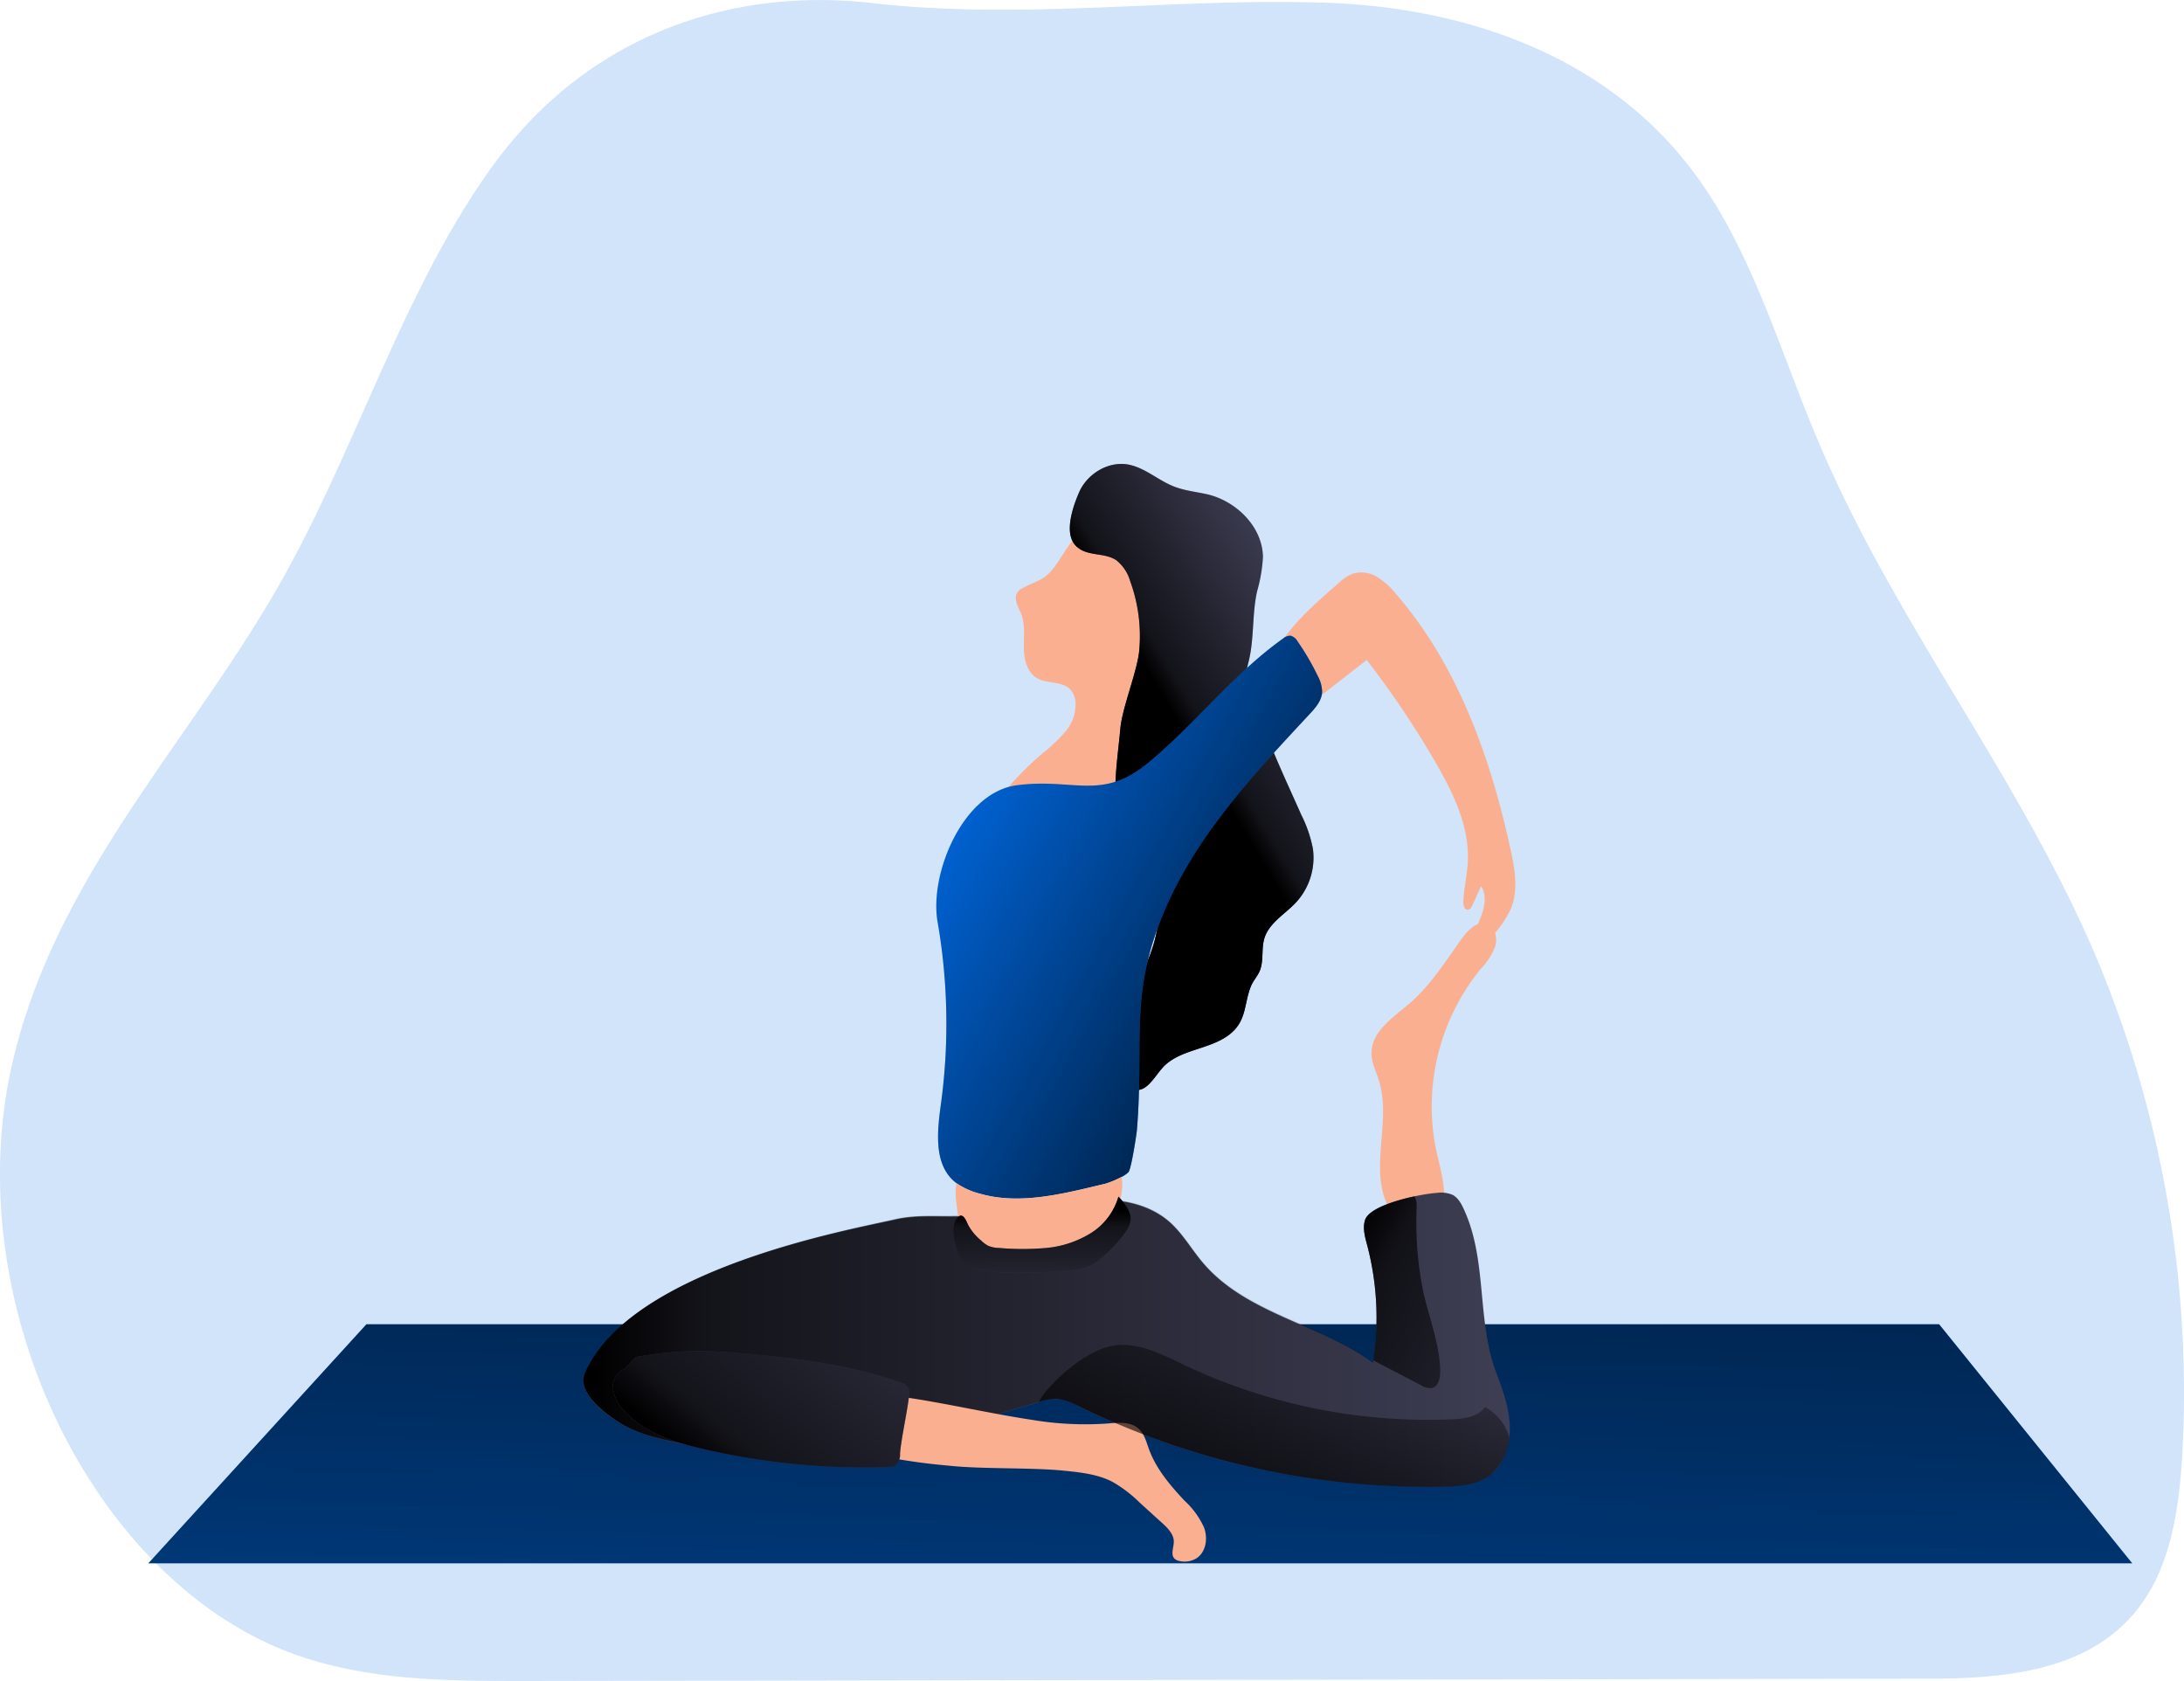 <svg id="Layer_1" data-name="Layer 1" xmlns="http://www.w3.org/2000/svg" xmlns:xlink="http://www.w3.org/1999/xlink" viewBox="0 0 430.12 331.03"><defs><linearGradient id="linear-gradient" x1="227.52" y1="199.92" x2="219.57" y2="490.68" gradientUnits="userSpaceOnUse"><stop offset="0.01"/><stop offset="0.13" stop-opacity="0.69"/><stop offset="1" stop-opacity="0"/></linearGradient><linearGradient id="linear-gradient-2" x1="236.15" y1="188.7" x2="266.53" y2="170.48" xlink:href="#linear-gradient"/><linearGradient id="linear-gradient-3" x1="262.69" y1="243.78" x2="182.5" y2="199.12" xlink:href="#linear-gradient"/><linearGradient id="linear-gradient-4" x1="117.35" y1="306.79" x2="299.78" y2="306.79" xlink:href="#linear-gradient"/><linearGradient id="linear-gradient-5" x1="141.68" y1="334.18" x2="189.3" y2="277.45" xlink:href="#linear-gradient"/><linearGradient id="linear-gradient-6" x1="207.64" y1="281.23" x2="207.94" y2="307.96" xlink:href="#linear-gradient"/><linearGradient id="linear-gradient-7" x1="247.42" y1="344.64" x2="263.82" y2="284.49" xlink:href="#linear-gradient"/><linearGradient id="linear-gradient-8" x1="265.23" y1="288.22" x2="336.81" y2="327.84" xlink:href="#linear-gradient"/></defs><title>Yoga Position 4</title><path d="M99.56,75.53c-17.5,24.1-26.63,55-41.5,81.49-17.89,31.81-44.48,58.1-53.12,95C-6.23,299.75,21.25,356,62.31,369.38,76.53,374,91.42,374,106.09,374l275.43-.45c15.82,0,33.91-1.29,43.45-15.87,5.35-8.17,6.78-19,7.31-29.36a221.26,221.26,0,0,0-16.61-95.92c-15.15-36.08-39.59-66-54.92-102-7.6-17.81-13-37.25-24-52.47-17.61-24.4-46.38-33.54-73.36-34.41-30.23-1-59,3.49-89.23.06C146.08,40.38,118,50.11,99.56,75.53Z" transform="translate(-2.44 -42.98)" fill="#006be6" opacity="0.18" style="isolation:isolate"/><polygon points="419.91 307.84 29.23 307.84 72.17 260.78 381.89 260.78 419.91 307.84" fill="#006be6"/><polygon points="419.91 307.84 29.23 307.84 72.17 260.78 381.89 260.78 419.91 307.84" fill="url(#linear-gradient)"/><path d="M274.06,255.94c-.55-1.86-1.52-3.63-1.51-5.59,0-4.24,4.22-7,7.4-9.69,4.11-3.53,7.1-8.25,10.28-12.72,1.25-1.76,3.14-3.71,5.07-3,1.58.58,2.11,2.77,1.59,4.48a13.64,13.64,0,0,1-2.89,4.42,42.92,42.92,0,0,0-8.85,35c.91,4.52,3.41,11.35-.1,15.52-2.31,2.76-5.13,1.34-7.17-.86C270.73,275.74,276.79,265.08,274.06,255.94Z" transform="translate(-2.44 -42.98)" fill="#faaf90"/><path d="M203.28,159.12c-1.39,1.19-.66,2.71.1,4.33,1,2.11.69,4.57.7,6.9s.57,5,2.59,6.16,4.81.55,6.46,2.15a4.09,4.09,0,0,1,1.11,2.42A8.18,8.18,0,0,1,212.3,187a32.91,32.91,0,0,1-4.64,4.42,63,63,0,0,0-7,7c-1.6,1.88-3.16,4.08-3.06,6.54a3.1,3.1,0,0,0,.7,2,4.13,4.13,0,0,0,2.76,1A31.88,31.88,0,0,0,222,202.52a7.09,7.09,0,0,0,2.13-2c1.47-2.41.09-5.45-.41-8.23-1.15-6.44,2.78-12.54,5.5-18.49a27.6,27.6,0,0,0,2.93-12.2,15.58,15.58,0,0,0-10.39-14,7.52,7.52,0,0,0-5.22-.23c-3.5,1.3-4.75,5.54-7.29,8.29-1.6,1.72-3.44,2-5.34,3.11A3.69,3.69,0,0,0,203.28,159.12Z" transform="translate(-2.44 -42.98)" fill="#faaf90"/><path d="M213.87,142.82a29.29,29.29,0,0,1,1.14-3c1.62-3.62,5.87-6.17,9.84-5.32,3.27.7,5.86,3.2,9,4.36,2.15.8,4.49,1,6.71,1.54,5.62,1.48,10.54,6.47,10.61,12.28a30.59,30.59,0,0,1-1.16,6.75c-1,4.54-.55,9.34-1.66,13.8-.87,3.51-1.53,6.59.3,10.07,1.56,3,3.51,5.19,4.83,8.31,1.68,4,3.49,7.88,5.23,11.82A25.5,25.5,0,0,1,261,210.1a13,13,0,0,1-3.29,10.55c-2.19,2.36-5.37,4.07-6.28,7.16-.55,1.89-.16,3.93-.7,5.81-.4,1.4-1.38,2.25-1.91,3.53-1.4,3.42-.81,6.67-4,9.34-3.93,3.28-10.19,3-13.54,6.88-1.62,1.88-3.24,4.92-5.6,4.11-1.35-.45-1.93-2-2.2-3.42a23.78,23.78,0,0,1,.34-10.68c1.12-4.22,3.38-8,5-12.11,1.66-4.21,2.61-9.62.9-14s-6-7.21-7-12.09c-1.34-6.18-.2-12.58.38-18.88.38-4,3.31-11.15,3.7-15.17a31.56,31.56,0,0,0-1.78-13.72,8.14,8.14,0,0,0-2.73-4.11c-2.22-1.49-5.34-.79-7.45-2.39C212.47,149.21,213,145.71,213.87,142.82Z" transform="translate(-2.44 -42.98)" fill="#3e3e54"/><path d="M213.87,142.82a29.29,29.29,0,0,1,1.14-3c1.62-3.62,5.87-6.17,9.84-5.32,3.27.7,5.86,3.2,9,4.36,2.15.8,4.49,1,6.71,1.54,5.62,1.48,10.54,6.47,10.61,12.28a30.59,30.59,0,0,1-1.16,6.75c-1,4.54-.55,9.34-1.66,13.8-.87,3.51-1.53,6.59.3,10.07,1.56,3,3.51,5.19,4.83,8.31,1.68,4,3.49,7.88,5.23,11.82A25.5,25.5,0,0,1,261,210.1a13,13,0,0,1-3.29,10.55c-2.19,2.36-5.37,4.07-6.28,7.16-.55,1.89-.16,3.93-.7,5.81-.4,1.4-1.38,2.25-1.91,3.53-1.4,3.42-.81,6.67-4,9.34-3.93,3.28-10.19,3-13.54,6.88-1.62,1.88-3.24,4.92-5.6,4.11-1.35-.45-1.93-2-2.2-3.42a23.78,23.78,0,0,1,.34-10.68c1.12-4.22,3.38-8,5-12.11,1.66-4.21,2.61-9.62.9-14s-6-7.21-7-12.09c-1.34-6.18-.2-12.58.38-18.88.38-4,3.31-11.15,3.7-15.17a31.56,31.56,0,0,0-1.78-13.72,8.14,8.14,0,0,0-2.73-4.11c-2.22-1.49-5.34-.79-7.45-2.39C212.47,149.21,213,145.71,213.87,142.82Z" transform="translate(-2.44 -42.98)" fill="url(#linear-gradient-2)"/><path d="M266.15,157.73a8.53,8.53,0,0,1,2.71-1.79,6,6,0,0,1,4.85.69,15.11,15.11,0,0,1,3.72,3.38c12.1,14,18.55,32.11,22.5,50.22.83,3.81,1.54,7.88.14,11.52a21.12,21.12,0,0,1-4.59,6.43,4.29,4.29,0,0,1-2.8,1.74c-.44-2.11.56-4.21,1.34-6.22s1.32-4.43.1-6.2l-1.69,3.7c-.19.42-.46.9-.92.92-.68,0-.92-.89-.88-1.58.13-2.71.78-5.38.89-8.09.27-6.9-2.94-13.43-6.4-19.4a183.43,183.43,0,0,0-13.51-20.11l-9,7a3.16,3.16,0,0,1-1.28.7,3,3,0,0,1-2.55-1.31c-2.27-2.57-5.67-7.54-3.4-10.73C258.23,164.57,262.41,161,266.15,157.73Z" transform="translate(-2.44 -42.98)" fill="#faaf90"/><path d="M262.82,179.1c0,1.79-1.32,3.28-2.55,4.59-11.11,11.93-22.51,24.16-28.74,39.22-6.72,16.24-3.75,25-5.18,42.53-.07.89-1.1,7.64-1.66,8.35a5,5,0,0,1-1.35.93,17.85,17.85,0,0,1-3.21,1.35c-8,1.9-16.64,4.24-24.55,2a14.34,14.34,0,0,1-4.76-2.1c-.16-.11-.31-.24-.46-.36-4.08-3.55-3.33-9.95-2.6-15.31a116.92,116.92,0,0,0-.67-35.77c-1.66-9.54,5-25.54,15.62-26.92,11.21-1.47,16.64,3.13,25.72-4.31,9.36-7.68,16.83-17.56,26.69-24.57a2.21,2.21,0,0,1,1.49-.57,2.27,2.27,0,0,1,1.37,1.11,50.32,50.32,0,0,1,4,6.86A6.81,6.81,0,0,1,262.82,179.1Z" transform="translate(-2.44 -42.98)" fill="#006be6"/><path d="M262.82,179.1c0,1.79-1.32,3.28-2.55,4.59-11.11,11.93-22.51,24.16-28.74,39.22-6.72,16.24-3.75,25-5.18,42.53-.07.89-1.1,7.64-1.66,8.35a5,5,0,0,1-1.35.93,17.85,17.85,0,0,1-3.21,1.35c-8,1.9-16.64,4.24-24.55,2a14.34,14.34,0,0,1-4.76-2.1c-.16-.11-.31-.24-.46-.36-4.08-3.55-3.33-9.95-2.6-15.31a116.92,116.92,0,0,0-.67-35.77c-1.66-9.54,5-25.54,15.62-26.92,11.21-1.47,16.64,3.13,25.72-4.31,9.36-7.68,16.83-17.56,26.69-24.57a2.21,2.21,0,0,1,1.49-.57,2.27,2.27,0,0,1,1.37,1.11,50.32,50.32,0,0,1,4,6.86A6.81,6.81,0,0,1,262.82,179.1Z" transform="translate(-2.44 -42.98)" fill="url(#linear-gradient-3)"/><path d="M117.69,313.27c-1.65,3.66,3,7.44,6.21,9.57s7,3.13,10.68,4c24.16,5.35,48.55-.58,72.4-7.72a8,8,0,0,1,7.72.74A156.19,156.19,0,0,0,287,335.69c3.16-.08,6.53-.33,9.06-2.36,2.72-2.18,3.87-6,3.72-9.63s-1.39-7-2.65-10.35c-3.86-10.25-1.79-21.64-6.14-31.66-.58-1.34-1.24-2.76-2.48-3.42a6,6,0,0,0-3.18-.37c-3.12.2-13.14,2.22-14.07,5.38-.47,1.61,0,3.33.46,5a56.23,56.23,0,0,1,1.12,23.07c-10.6-7.74-25-9.59-33.55-19.74-2.2-2.6-3.93-5.67-6.46-7.92-3.77-3.35-8.93-4.5-13.88-4.42s-9.82,1.26-14.72,2.06a95.16,95.16,0,0,1-14.39,1.22c-3.88,0-7.37-.24-11.16.63C169.49,285.24,126.88,292.88,117.69,313.27Z" transform="translate(-2.44 -42.98)" fill="#3e3e54"/><path d="M299.69,326a10.89,10.89,0,0,1-3.64,7.36c-2.53,2-5.9,2.28-9.06,2.36A156.1,156.1,0,0,1,214.7,319.8a11,11,0,0,0-4.13-1.39,10.25,10.25,0,0,0-3.53.65l-.07,0c-23.84,7.13-48.23,13.06-72.38,7.71-3.72-.82-7.47-1.82-10.69-4s-7.85-5.91-6.21-9.57c9.19-20.39,51.79-28,61-30.14,3.79-.86,7.28-.6,11.16-.64a93.87,93.87,0,0,0,14.39-1.21c4.9-.8,9.77-2,14.72-2.06s10.11,1.07,13.88,4.42c2.53,2.25,4.26,5.32,6.46,7.92,8.59,10.14,23,12,33.54,19.74,0-.16.05-.32.08-.48a56.19,56.19,0,0,0-1.19-22.59c-.43-1.62-.93-3.33-.46-4.94.64-2.21,5.69-3.86,9.75-4.72a34.53,34.53,0,0,1,4.32-.67,5.83,5.83,0,0,1,3.18.38c1.24.64,1.91,2.07,2.48,3.4,4.36,10,2.28,21.42,6.14,31.68,1.26,3.33,2.5,6.74,2.65,10.34A14.36,14.36,0,0,1,299.69,326Z" transform="translate(-2.44 -42.98)" fill="url(#linear-gradient-4)"/><path d="M220.86,283.27c-2.23,2.56-5.52,3.88-8.7,5.07a15.09,15.09,0,0,1-5.09,1.25c-1.21,0-2.41-.27-3.62-.37-2.79-.26-5.64.35-8.36-.32a4.79,4.79,0,0,1-3.13-2.06,6.44,6.44,0,0,1-.63-2.79c-.14-2.1-1.05-5.62-.51-8.07a14.34,14.34,0,0,0,4.76,2.1c7.91,2.23,16.55-.11,24.55-2a17.85,17.85,0,0,0,3.21-1.35A10.76,10.76,0,0,1,220.86,283.27Z" transform="translate(-2.44 -42.98)" fill="#faaf90"/><path d="M220.5,323.3c2.11-.17,4.48-.42,6.09.95,1.21,1,1.62,2.71,2.17,4.21,1.42,3.83,4.13,7,6.93,10a16.42,16.42,0,0,1,3.87,5.3c.77,2.06.44,4.72-1.37,6a4.44,4.44,0,0,1-3.41.62,2,2,0,0,1-1-.44c-.86-.8-.17-2.21-.17-3.38,0-1.48-1.19-2.66-2.28-3.66l-4.41-4a26.13,26.13,0,0,0-5.39-4.12c-2.88-1.49-6.19-1.85-9.42-2.18-6.56-.68-16.21-.29-22.78-1a123.11,123.11,0,0,1-12.54-1.73c-4-.83-3.34-4.1-2.49-8.47.65-3.38,2.74-3.79,5.75-3.36,8.6,1.23,17.06,3.24,25.65,4.54A63.46,63.46,0,0,0,220.5,323.3Z" transform="translate(-2.44 -42.98)" fill="#faaf90"/><path d="M127.59,310.24a67.56,67.56,0,0,1,17.84-1c11.75.9,24.14,2.19,35.19,6.29a2.75,2.75,0,0,1,.93,1.53c-.25,3.18-1.62,9-1.86,12.18a2.81,2.81,0,0,1-1,2.39,2.9,2.9,0,0,1-1.21.23A140.92,140.92,0,0,1,141,328.33c-5.75-1.33-11.73-3.21-15.68-7.6a7.58,7.58,0,0,1-2.15-4.32,3.73,3.73,0,0,1,2.34-3.89" transform="translate(-2.44 -42.98)" fill="#3e3e54"/><path d="M127.59,310.24a67.56,67.56,0,0,1,17.84-1c11.75.9,24.14,2.19,35.19,6.29a2.75,2.75,0,0,1,.93,1.53c-.25,3.18-1.62,9-1.86,12.18a2.81,2.81,0,0,1-1,2.39,2.9,2.9,0,0,1-1.21.23A140.92,140.92,0,0,1,141,328.33c-5.75-1.33-11.73-3.21-15.68-7.6a7.58,7.58,0,0,1-2.15-4.32,3.73,3.73,0,0,1,2.34-3.89" transform="translate(-2.44 -42.98)" fill="url(#linear-gradient-5)"/><path d="M191.38,290.47a4.7,4.7,0,0,0,.88,1.35A5.18,5.18,0,0,0,195,293a42.45,42.45,0,0,0,8,.6q5.19,0,10.37-.51a12.45,12.45,0,0,0,3-.55,10.78,10.78,0,0,0,3.39-2.17,28.17,28.17,0,0,0,4.12-4.47,5.47,5.47,0,0,0,1.2-2.42c.28-1.85-1.09-3.49-2.37-4.86a12.62,12.62,0,0,1-5.49,7.22,20.25,20.25,0,0,1-8.73,2.89,53.14,53.14,0,0,1-9.27,0,5.88,5.88,0,0,1-2.12-.41,5.79,5.79,0,0,1-1.45-1.07,10.15,10.15,0,0,1-2.56-3.09c-.39-.83-1-2.54-2.07-1.44C189.34,284.45,190.53,288.64,191.38,290.47Z" transform="translate(-2.44 -42.98)" fill="#3e3e54"/><path d="M191.38,290.47a4.7,4.7,0,0,0,.88,1.35A5.18,5.18,0,0,0,195,293a42.45,42.45,0,0,0,8,.6q5.19,0,10.37-.51a12.45,12.45,0,0,0,3-.55,10.78,10.78,0,0,0,3.39-2.17,28.17,28.17,0,0,0,4.12-4.47,5.47,5.47,0,0,0,1.2-2.42c.28-1.85-1.09-3.49-2.37-4.86a12.62,12.62,0,0,1-5.49,7.22,20.25,20.25,0,0,1-8.73,2.89,53.14,53.14,0,0,1-9.27,0,5.88,5.88,0,0,1-2.12-.41,5.79,5.79,0,0,1-1.45-1.07,10.15,10.15,0,0,1-2.56-3.09c-.39-.83-1-2.54-2.07-1.44C189.34,284.45,190.53,288.64,191.38,290.47Z" transform="translate(-2.44 -42.98)" fill="url(#linear-gradient-6)"/><path d="M299.69,326a10.89,10.89,0,0,1-3.64,7.36c-2.53,2-5.9,2.28-9.06,2.36A156.1,156.1,0,0,1,214.7,319.8a11,11,0,0,0-4.13-1.39,10.25,10.25,0,0,0-3.53.65,8.09,8.09,0,0,1,.92-1.5c2.95-3.82,8.89-8.79,13.69-9.59s9.58,1.67,14,3.79a112,112,0,0,0,52.85,10.7c2.36-.11,5-.46,6.39-2.4A9.79,9.79,0,0,1,299.69,326Z" transform="translate(-2.44 -42.98)" fill="url(#linear-gradient-7)"/><path d="M286.08,313c0,1.33-.33,3-1.64,3.31a3.18,3.18,0,0,1-2.12-.54l-8.9-4.64a4,4,0,0,1-.52-.31,56.19,56.19,0,0,0-1.19-22.59c-.43-1.62-.93-3.33-.46-4.94.64-2.21,5.69-3.86,9.75-4.72.66,1,.38,2.31.39,3.87a68.39,68.39,0,0,0,1.33,14.83C283.88,302.51,286,307.63,286.08,313Z" transform="translate(-2.44 -42.98)" fill="url(#linear-gradient-8)"/></svg>
